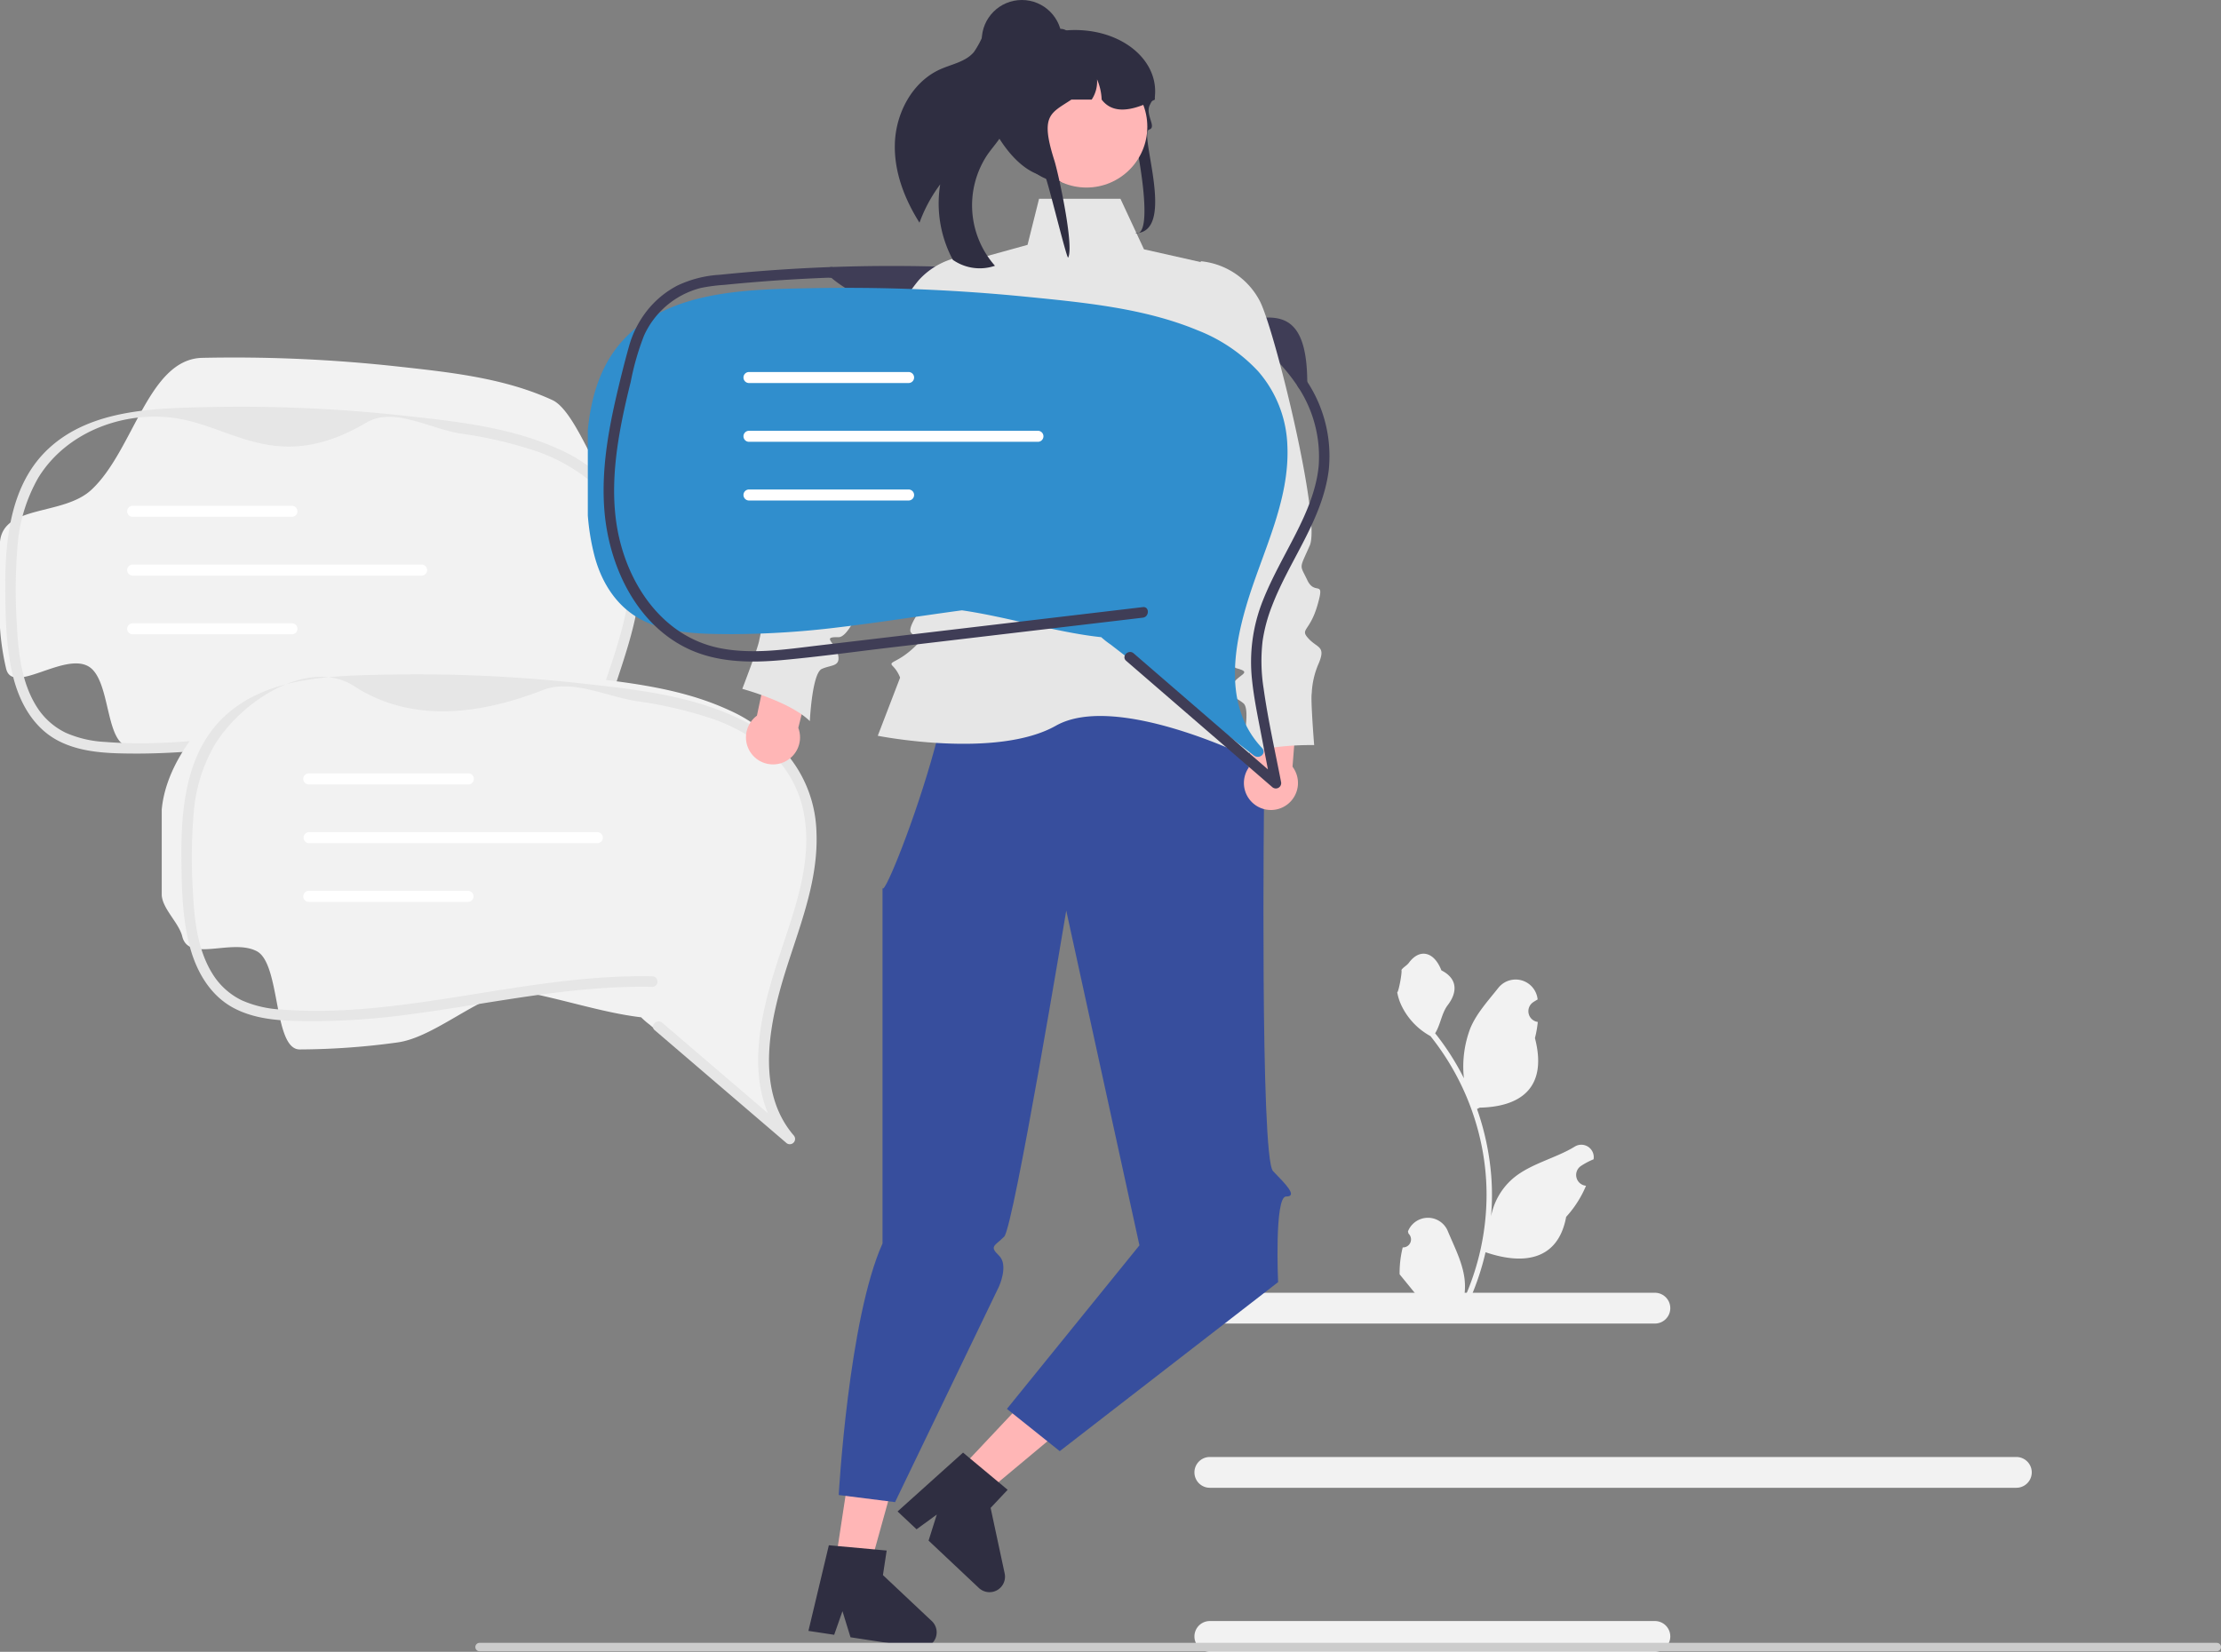 <svg xmlns="http://www.w3.org/2000/svg" width="415.451" height="309.063" viewBox="0 0 415.451 309.063">
  <rect x="0" y="0" width="415.451" height="309.063" fill="#808080" stroke="none"/>
  <g id="undraw_things_to_say_re_jpcg" transform="translate(0)">
    <path id="Trazado_11" data-name="Trazado 11" d="M520.178,293.151c12.223,10.228,25.85,1.665,38.91,1.011,6.056-.3,12.1,1.157,18.07,2.246a62.144,62.144,0,0,1,16.49,5.1,34.367,34.367,0,0,1,13.889,12.111c.683,1.068,1.714.279,1.706-1-.082-13.559-5.944-12.461-12.065-11.461-5.819.951-10.766-4.824-16.508-6.067a161.191,161.191,0,0,0-18.189-2.592q-9.931-.986-19.912-1.338-11.191-.395-22.39.009c-1.268.045-1.274,2.022,0,1.976Z" transform="translate(-364.712 -241.203)" fill="#3f3d56"/>
    <path id="Trazado_12" data-name="Trazado 12" d="M398.915,411.1a.988.988,0,0,1-1.4,1.4q-12.115-10.386-24.23-20.758a.119.119,0,0,0-.033-.026,14.956,14.956,0,0,1-1.588-1.377c-7.517-.876-15.778-3.775-23.6-5.033-6.911,1.028-13.8,2.253-20.732,3.162a137.149,137.149,0,0,1-18.222,1.3c-4.961-.026-3.525-12.743-8.025-15.088-4.677-2.437-14.057,5.451-15.256.523a47.639,47.639,0,0,1-1.153-7.675V351.462c.639-7,11.778-4.838,17.068-9.72,7.938-7.326,10.633-24.51,20.792-24.714a279.929,279.929,0,0,1,36.252,1.588c9.816,1.081,20.139,2.128,29.216,6.311,3.894,1.8,7.563,12.2,10.244,15.58a23.654,23.654,0,0,1,4.947,13.755c.481,10.6-4.341,20.3-6.983,30.3C393.922,393.228,392.631,403.729,398.915,411.1Z" transform="translate(-284.678 -250.073)" fill="#f2f2f2"/>
    <path id="Trazado_13" data-name="Trazado 13" d="M374.717,397.527Q387,408.055,399.285,418.578a.989.989,0,0,0,1.4-1.4c-6.284-7.366-4.993-17.867-2.7-26.535,2.645-10.008,7.467-19.7,6.984-30.3a23.619,23.619,0,0,0-4.949-13.757,27.734,27.734,0,0,0-10.241-7.673c-9.077-4.183-19.4-5.235-29.219-6.313a279.716,279.716,0,0,0-36.248-1.59c-10.161.209-22.048.394-29.986,7.722-7.229,6.673-8.216,17.168-8.147,26.433.04,5.368.143,10.882,1.419,16.121,1.2,4.925,3.8,9.721,8.48,12.158,4.5,2.344,9.847,2.38,14.8,2.4a135.585,135.585,0,0,0,18.221-1.308c12.083-1.581,24.051-4.134,36.232-4.9,2.981-.189,5.971-.273,8.957-.21a.989.989,0,0,0,0-1.976c-11.844-.248-23.566,1.786-35.219,3.639-11.271,1.792-22.794,3.481-34.235,2.574a20.8,20.8,0,0,1-7.279-1.684,13.134,13.134,0,0,1-5.435-4.8c-2.978-4.639-3.543-10.449-3.8-15.861a97.973,97.973,0,0,1,.13-14.059,30.266,30.266,0,0,1,3.911-13.05c5.508-8.93,16.645-12.646,26.15-11.042,10.7,1.807,18.89,10.362,35.223.747,5.127-3.018,11.845,1.182,17.728,2.069a77.773,77.773,0,0,1,12.962,2.934,33.073,33.073,0,0,1,11.166,5.935,20.779,20.779,0,0,1,6.859,11.325c2.268,10.183-2.228,20.347-5.2,29.876-2.648,8.494-4.908,18.47-1.342,27.041a20.579,20.579,0,0,0,3.378,5.478l1.4-1.4q-12.283-10.528-24.568-21.052c-.961-.824-2.365.568-1.4,1.4Z" transform="translate(-285.188 -254.846)" fill="#e6e6e6"/>
    <path id="Trazado_14" data-name="Trazado 14" d="M351.654,361.144h-29.79a1.031,1.031,0,1,1,0-2.061h29.79a1.031,1.031,0,0,1,0,2.061Z" transform="translate(-297.015 -264.445)" fill="#fff"/>
    <path id="Trazado_15" data-name="Trazado 15" d="M351.654,394.508h-29.79a1.031,1.031,0,1,1,0-2.061h29.79a1.031,1.031,0,0,1,0,2.061Z" transform="translate(-297.015 -275.829)" fill="#fff"/>
    <path id="Trazado_16" data-name="Trazado 16" d="M375.849,377.837H321.864a1.031,1.031,0,1,1,0-2.061h53.984a1.031,1.031,0,1,1,0,2.061Z" transform="translate(-297.015 -270.141)" fill="#fff"/>
    <path id="Trazado_17" data-name="Trazado 17" d="M447.526,491.2a.988.988,0,0,1-1.4,1.4q-12.115-10.386-24.23-20.758a.116.116,0,0,0-.033-.026,14.95,14.95,0,0,1-1.588-1.377c-7.517-.876-15.777-3.775-23.6-5.033-6.911,1.028-15.119,8.841-22.049,9.75a137.128,137.128,0,0,1-18.222,1.3c-4.961-.026-3.525-16.037-8.025-18.382-4.677-2.437-12.74,2.157-13.939-2.771-.613-2.51-3.637-5.086-3.835-7.675V431.556c.639-7,5.271-13.926,10.561-18.808,7.938-7.326,19.823-7.516,29.981-7.721a279.947,279.947,0,0,1,36.252,1.588c9.816,1.08,20.139,2.128,29.217,6.311a27.787,27.787,0,0,1,10.244,7.675,23.655,23.655,0,0,1,4.947,13.755c.481,10.6-4.341,20.3-6.983,30.3C442.533,473.323,441.241,483.823,447.526,491.2Z" transform="translate(-300.35 -280.101)" fill="#f2f2f2"/>
    <path id="Trazado_18" data-name="Trazado 18" d="M424.717,473.527Q437,484.054,449.285,494.578a.989.989,0,0,0,1.4-1.4c-6.284-7.366-4.993-17.868-2.7-26.535,2.645-10.008,7.467-19.7,6.984-30.3a23.617,23.617,0,0,0-4.949-13.757,27.734,27.734,0,0,0-10.241-7.673c-9.077-4.183-19.4-5.235-29.219-6.313a279.722,279.722,0,0,0-36.248-1.59c-10.161.209-22.048.394-29.985,7.722-7.229,6.673-8.216,17.168-8.147,26.433.04,5.368.143,10.882,1.419,16.121,1.2,4.925,3.8,9.721,8.48,12.158,4.5,2.344,9.847,2.38,14.8,2.4a135.566,135.566,0,0,0,18.221-1.308c12.083-1.581,24.051-4.134,36.232-4.9,2.981-.189,5.971-.273,8.957-.21a.989.989,0,0,0,0-1.977c-11.844-.247-23.566,1.787-35.219,3.639-11.271,1.792-22.794,3.481-34.234,2.574a20.8,20.8,0,0,1-7.279-1.684,13.133,13.133,0,0,1-5.435-4.8c-2.979-4.639-3.543-10.449-3.8-15.86a97.926,97.926,0,0,1,.13-14.059,30.266,30.266,0,0,1,3.911-13.049c5.508-8.93,18.066-16.292,26.15-11.042,9.236,6,21.048,6.258,35.223.747,5.545-2.156,11.845,1.182,17.728,2.069a77.761,77.761,0,0,1,12.962,2.934,33.071,33.071,0,0,1,11.166,5.935,20.78,20.78,0,0,1,6.859,11.325c2.268,10.183-2.228,20.347-5.2,29.876-2.648,8.494-4.908,18.47-1.342,27.041a20.578,20.578,0,0,0,3.377,5.477l1.4-1.4Q438.4,482.653,426.115,472.13c-.961-.824-2.365.568-1.4,1.4Z" transform="translate(-302.25 -280.779)" fill="#e6e6e6"/>
    <path id="Trazado_19" data-name="Trazado 19" d="M401.654,437.144h-29.79a1.031,1.031,0,1,1,0-2.061h29.79a1.031,1.031,0,1,1,0,2.061Z" transform="translate(-314.077 -290.378)" fill="#fff"/>
    <path id="Trazado_20" data-name="Trazado 20" d="M401.654,470.508h-29.79a1.031,1.031,0,1,1,0-2.061h29.79a1.031,1.031,0,0,1,0,2.061Z" transform="translate(-314.077 -301.763)" fill="#fff"/>
    <path id="Trazado_21" data-name="Trazado 21" d="M425.849,453.837H371.864a1.031,1.031,0,0,1,0-2.061h53.984a1.031,1.031,0,0,1,0,2.061Z" transform="translate(-314.077 -296.074)" fill="#fff"/>
    <path id="Trazado_22" data-name="Trazado 22" d="M709.965,588.353H626.714a2.88,2.88,0,0,1,0-5.761h83.251a2.88,2.88,0,1,1,0,5.761Z" transform="translate(-400.408 -340.712)" fill="#f2f2f2"/>
    <path id="Trazado_23" data-name="Trazado 23" d="M709.965,681.592H626.714a2.88,2.88,0,0,1,0-5.761h83.251a2.88,2.88,0,1,1,0,5.761Z" transform="translate(-400.408 -372.528)" fill="#f2f2f2"/>
    <path id="Trazado_24" data-name="Trazado 24" d="M777.579,635H626.714a2.88,2.88,0,0,1,0-5.761H777.579a2.88,2.88,0,0,1,0,5.761Z" transform="translate(-400.408 -356.631)" fill="#f2f2f2"/>
    <path id="Trazado_25" data-name="Trazado 25" d="M272.2,407.993l4.73,4.451,19.8-16.53-6.98-6.57Z" transform="translate(-92.882 -132.855)" fill="#ffb6b6"/>
    <path id="Trazado_26" data-name="Trazado 26" d="M559.573,650.589l-2.628-12.255,3.186-3.385-1.715-1.434-5.324-4.437-1.3-1.091L539.542,639l3.55,3.337,3.785-2.753-1.536,4.873,9.4,8.851a2.9,2.9,0,0,0,4.83-2.722Z" transform="translate(-371.645 -356.202)" fill="#2f2e41"/>
    <path id="Trazado_27" data-name="Trazado 27" d="M237.2,430.668l6.421.976,6.9-24.855-9.476-1.44Z" transform="translate(-80.94 -138.316)" fill="#ffb6b6"/>
    <path id="Trazado_28" data-name="Trazado 28" d="M537.289,668.481l-9.126-8.591.7-4.595-2.226-.206-6.9-.626-1.691-.158-3.82,16.023,4.818.729,1.55-4.415,1.505,4.882,12.766,1.941a2.9,2.9,0,0,0,2.428-4.985Z" transform="translate(-363.005 -365.183)" fill="#2f2e41"/>
    <path id="Trazado_29" data-name="Trazado 29" d="M583.977,391.189l18.415,32.981s-.768,67.83,1.679,70.346,4.663,4.772,2.447,4.752-1.5,16.026-1.5,16.026l-40.844,31.621-9.882-7.905,24.79-30.6-13.691-62.634s-9.836,59.233-11.609,61.005-2.842,1.76-.978,3.539,0,5.8,0,5.8l-19.432,40.331-10.54-1.329s1.827-32.925,8.191-47.059v-66.8c-.479,5.727,21.939-52.238,8.23-47.887C543.59,392,583.977,391.189,583.977,391.189Z" transform="translate(-365.943 -275.4)" fill="#374e9d"/>
    <path id="Trazado_30" data-name="Trazado 30" d="M579.31,271.88H564.086l-2.156,8.621-11.7,3.237s-5.789,38.393-.927,41.49,1.472,12.784,1.472,12.784-12.109,13.078-10.656,15.015,4.4-1.01.99,2.4-5.349,2.927-4.38,3.9a6.176,6.176,0,0,1,1.363,2.151l-4.178,10.878s22.189,4.408,33.329-1.889,35.842,5.812,35.842,5.812-1.271-6.358-2.331-7.3-3.531,1.434-1.811-1.69,3.173-1.67,1.72-3.123-7.75-20.827-7.75-20.827-4.843-10.656.485-15.015,7.357-18.657,7.357-18.657l-6.387-25.93-10.657-2.4Z" transform="translate(-369.723 -234.689)" fill="#e6e6e6"/>
    <path id="Trazado_31" data-name="Trazado 31" d="M506.281,412.868l3.656-14.655-8.08-3.257-3.315,15.632a5.056,5.056,0,1,0,7.738,2.28Z" transform="translate(-356.955 -276.686)" fill="#ffb6b6"/>
    <path id="Trazado_32" data-name="Trazado 32" d="M541.441,288.267l-.241-.041a14,14,0,0,0-12.42,4.048c-4.139,4.258-22.615,35.926-21.95,41.219.62,4.936.859,3.838-1.4,6.358s-3.116-1.317-3.151,3.929,1.97,5.2-.161,6.484-3.54.389-3.151,3.929a15.51,15.51,0,0,1-.333,5.716c-.126,1.237-3.185,9.176-3.185,9.176s9,2.418,12.635,6.038c0,0,.413-8.958,2.246-9.772s3.54-.389,3.025-2.692-3.162-3.322.08-3.242,8.249-17.16,8.249-17.16L543.34,302.75Z" transform="translate(-356.6 -240.197)" fill="#e6e6e6"/>
    <path id="Trazado_33" data-name="Trazado 33" d="M638.907,424.919l.65-15.09L648.23,409l-1.256,15.93a5.056,5.056,0,1,1-8.067-.008Z" transform="translate(-405.201 -281.477)" fill="#ffb6b6"/>
    <path id="Trazado_34" data-name="Trazado 34" d="M622.607,289.615l.243.029a14,14,0,0,1,10.762,7.4c2.761,5.257,11.5,40.865,9.357,45.752-1.995,4.557-1.912,3.436-.463,6.493s3.362-.38,1.907,4.661-3.364,4.429-1.685,6.263,3.284,1.377,1.907,4.661a15.518,15.518,0,0,0-1.3,5.576c-.23,1.222.452,9.7.452,9.7s-9.32-.235-13.829,2.206c0,0,2.145-8.708.618-10.007s-3.284-1.377-2.137-3.439,3.974-2.289.842-3.132-3.044-18.8-3.044-18.8l-9.558-44.025Z" transform="translate(-397.966 -240.74)" fill="#e6e6e6"/>
    <path id="Trazado_35" data-name="Trazado 35" d="M538.762,244.462c-.121,5.2,1.821,10.228,4.611,14.647a27.78,27.78,0,0,1,3.873-7.166,22.307,22.307,0,0,0,2.374,14.128,2.969,2.969,0,0,0,.254.163,8.755,8.755,0,0,0,7.616.934,17.082,17.082,0,0,1-1.468-20.7c1.206-1.744,2.767-3.286,3.514-5.27,1.18-3.166.046-6.652-.67-9.953-.669-3.072-.786-6.728,1.275-8.98a2.166,2.166,0,0,0-1.985-.914,4.1,4.1,0,0,0-2.785,2.422,17.655,17.655,0,0,1-1.8,3.381c-1.521,1.839-4.11,2.274-6.292,3.243C542,232.749,538.889,238.68,538.762,244.462Z" transform="translate(-371.377 -217.442)" fill="#2f2e41"/>
    <path id="Trazado_36" data-name="Trazado 36" d="M593.358,242.381c-.3-1.057,1.78,5.4.775,5.521-4.575.525-10.855,3.257-14.041,4.532-.144-.017-.287-.033-.426-.054-.342-.038-.675-.092-1-.154-7.419-1.4-10.272-12.8-10.272-12.9,0-.512,1.23-14.584,3.167-14.792a14.282,14.282,0,0,1,1.532-.083h4.807a22.322,22.322,0,0,1,3.018-.437h.008c9.677-.737,17.307,5.161,16.594,12.338,0,.008-.013.017-.017.025-.207.308-.389.6-.549.879-.156.262-.287.512-.4.75-.882,1.833,1.385,4.139-.118,4.57-2,.572,5.259,19.39-2.656,19.39C597.624,263.052,594.191,245.3,593.358,242.381Z" transform="translate(-381.488 -218.332)" fill="#2f2e41"/>
    <circle id="Elipse_2" data-name="Elipse 2" cx="11.381" cy="11.381" r="11.381" transform="translate(191.85 12.328)" fill="#ffb6b6"/>
    <path id="Trazado_37" data-name="Trazado 37" d="M595.961,236.853c-.19.1-.376.192-.565.283s-.4.192-.595.279c-3.811,1.729-6.913,1.92-8.795-.562a10.524,10.524,0,0,0-.865-3.791,6.092,6.092,0,0,1-1,3.791h-3.79c-3.9,2.591-5.908,2.862-3.2,11.367.755,2.37,3.759,16.162,2.577,18.207-.342-.037-3.979-15.144-4.308-15.206-7.419-1.4-12.133-13.627-11.53-14.318a12.744,12.744,0,0,1,1.321-5.669,13.039,13.039,0,0,1,4.954-5.39,22.971,22.971,0,0,1,3.959-1.487l.1-.025c.418-.112.844-.217,1.27-.3a23.39,23.39,0,0,1,2.667-.4c.063,0,.126-.008.186-.008a2.01,2.01,0,0,1,1.017.279s0,0,.008,0a2.009,2.009,0,0,1,.979,1.708h4.22q.234,0,.469.012a11.316,11.316,0,0,1,10.909,10.638C595.956,236.457,595.961,236.653,595.961,236.853Z" transform="translate(-379.934 -218.22)" fill="#2f2e41"/>
    <circle id="Elipse_3" data-name="Elipse 3" cx="7.498" cy="7.498" r="7.498" transform="translate(183.645 0)" fill="#2f2e41"/>
    <path id="Trazado_38" data-name="Trazado 38" d="M682.439,541.251a1.5,1.5,0,0,0,1.083-2.591l-.1-.407.04-.1a4.015,4.015,0,0,1,7.405.027c1.211,2.917,2.753,5.839,3.133,8.924a11.879,11.879,0,0,1-.208,4.085,47.621,47.621,0,0,0,4.331-19.777,46.039,46.039,0,0,0-.285-5.127q-.236-2.093-.655-4.157a48.168,48.168,0,0,0-9.553-20.415,12.819,12.819,0,0,1-5.331-5.531,9.773,9.773,0,0,1-.889-2.672c.259.034.979-3.919.783-4.161.362-.549,1.009-.822,1.4-1.357,1.965-2.664,4.671-2.2,6.085,1.421,3.019,1.523,3.048,4.05,1.2,6.48-1.178,1.546-1.341,3.638-2.374,5.293.106.136.217.268.323.4a48.47,48.47,0,0,1,5.06,8.017,20.159,20.159,0,0,1,1.2-9.361c1.152-2.778,3.31-5.118,5.211-7.52a4.136,4.136,0,0,1,7.368,2.031c0,.035.008.071.011.106q-.424.239-.829.507a2.028,2.028,0,0,0,.818,3.69l.041.006a20.107,20.107,0,0,1-.532,3.017c2.439,9.431-2.826,12.866-10.344,13.02-.166.085-.328.17-.494.251A49.482,49.482,0,0,1,699,527.891a46.956,46.956,0,0,1-.034,7.578l.013-.089a12.4,12.4,0,0,1,4.234-7.161c3.258-2.677,7.861-3.662,11.376-5.813a2.327,2.327,0,0,1,3.565,2.264l-.014.094a13.7,13.7,0,0,0-1.528.736q-.423.239-.829.507a2.028,2.028,0,0,0,.818,3.69l.042.006.085.013a20.193,20.193,0,0,1-3.714,5.817c-1.525,8.233-8.074,9.014-15.08,6.616h0a49.468,49.468,0,0,1-3.323,9.7H682.737c-.043-.132-.081-.268-.119-.4a13.5,13.5,0,0,0,3.285-.2c-.881-1.081-1.762-2.17-2.642-3.251a.746.746,0,0,1-.055-.064c-.447-.553-.9-1.1-1.345-1.655h0a19.743,19.743,0,0,1,.579-5.033Z" transform="translate(-420.054 -307.853)" fill="#f2f2f2"/>
    <path id="Trazado_39" data-name="Trazado 39" d="M419.652,682.81a.782.782,0,0,0,.784.784H745.4a.784.784,0,0,0,0-1.568H420.436a.782.782,0,0,0-.784.784Z" transform="translate(-330.735 -374.642)" fill="#ccc"/>
    <path id="Trazado_40" data-name="Trazado 40" d="M577.7,383.27c.917.967-.473,2.223-1.542,1.394Q562.787,374.3,549.412,363.94a.124.124,0,0,0-.036-.026,16.124,16.124,0,0,1-1.753-1.375c-8.3-.875-17.418-3.769-26.058-5.025-7.629,1.026-15.236,2.249-22.887,3.157a167.159,167.159,0,0,1-20.116,1.3c-5.476-.026-11.375-.059-16.342-2.4-5.164-2.434-8.037-7.222-9.36-12.142a43.358,43.358,0,0,1-1.273-7.662V323.726c.706-6.985,2.858-13.9,8.7-18.778,8.764-7.314,21.884-7.5,33.1-7.708a341.47,341.47,0,0,1,40.022,1.585c10.836,1.079,22.233,2.125,32.255,6.3a30.616,30.616,0,0,1,11.309,7.663,22.267,22.267,0,0,1,5.462,13.733c.531,10.583-4.793,20.264-7.709,30.255C572.191,365.427,570.765,375.91,577.7,383.27Z" transform="translate(-341.632 -243.321)" fill="#308ecd"/>
    <path id="Trazado_41" data-name="Trazado 41" d="M526.654,323.144H496.864a1.031,1.031,0,1,1,0-2.061h29.79a1.031,1.031,0,1,1,0,2.061Z" transform="translate(-356.73 -251.478)" fill="#fff"/>
    <path id="Trazado_42" data-name="Trazado 42" d="M526.654,356.508H496.864a1.031,1.031,0,1,1,0-2.061h29.79a1.031,1.031,0,1,1,0,2.061Z" transform="translate(-356.73 -262.863)" fill="#fff"/>
    <path id="Trazado_43" data-name="Trazado 43" d="M550.849,339.837H496.864a1.031,1.031,0,1,1,0-2.061h53.984a1.031,1.031,0,1,1,0,2.061Z" transform="translate(-356.73 -257.174)" fill="#fff"/>
    <path id="Trazado_44" data-name="Trazado 44" d="M636.45,324.6a23.665,23.665,0,0,1,3.845,14.7c-.413,4.51-2.263,8.752-4.285,12.749-2.1,4.142-4.443,8.165-6.157,12.49a31,31,0,0,0-2.025,14.864c.339,3.276,1,6.507,1.622,9.738l1.9,9.862,1.652-.961-27.324-23.623c-.958-.828-2.362.564-1.4,1.4l27.324,23.622a1,1,0,0,0,1.651-.961c-1.117-5.794-2.436-11.591-3.254-17.437a32.827,32.827,0,0,1-.2-8.911,29.723,29.723,0,0,1,1.771-6.6c3.277-8.564,9.415-16.055,10.6-25.365a25.332,25.332,0,0,0-4.019-16.566c-.674-1.075-2.385-.084-1.707,1Z" transform="translate(-393.625 -252.179)" fill="#3f3d56"/>
    <path id="Trazado_45" data-name="Trazado 45" d="M556.948,354.9l-40.411,4.781-20.205,2.39c-6.156.728-12.571,1.751-18.721.462-10.355-2.169-16.784-11.552-18.807-21.44-1.252-6.121-.809-12.525.244-18.641.562-3.26,1.3-6.486,2.1-9.7a49.348,49.348,0,0,1,2.479-8.631,15.983,15.983,0,0,1,10.605-8.927,31.544,31.544,0,0,1,4.4-.583q2.493-.25,4.99-.461,4.993-.421,10-.681,2.5-.13,5.006-.221c1.268-.047,1.274-2.023,0-1.976q-10.419.381-20.8,1.445a21.353,21.353,0,0,0-7.97,2.03,17.622,17.622,0,0,0-5.667,4.7,19.069,19.069,0,0,0-3.4,6.78c-.909,3.275-1.735,6.582-2.488,9.9-1.518,6.68-2.609,13.566-2.1,20.433.75,10.158,5.613,20.995,15.05,25.831,5.573,2.856,11.933,2.984,18.04,2.438,6.811-.608,13.6-1.56,20.392-2.363l42.04-4.973,5.214-.617c1.248-.148,1.263-2.126,0-1.976Z" transform="translate(-343.167 -241.308)" fill="#3f3d56"/>
  </g>
</svg>
